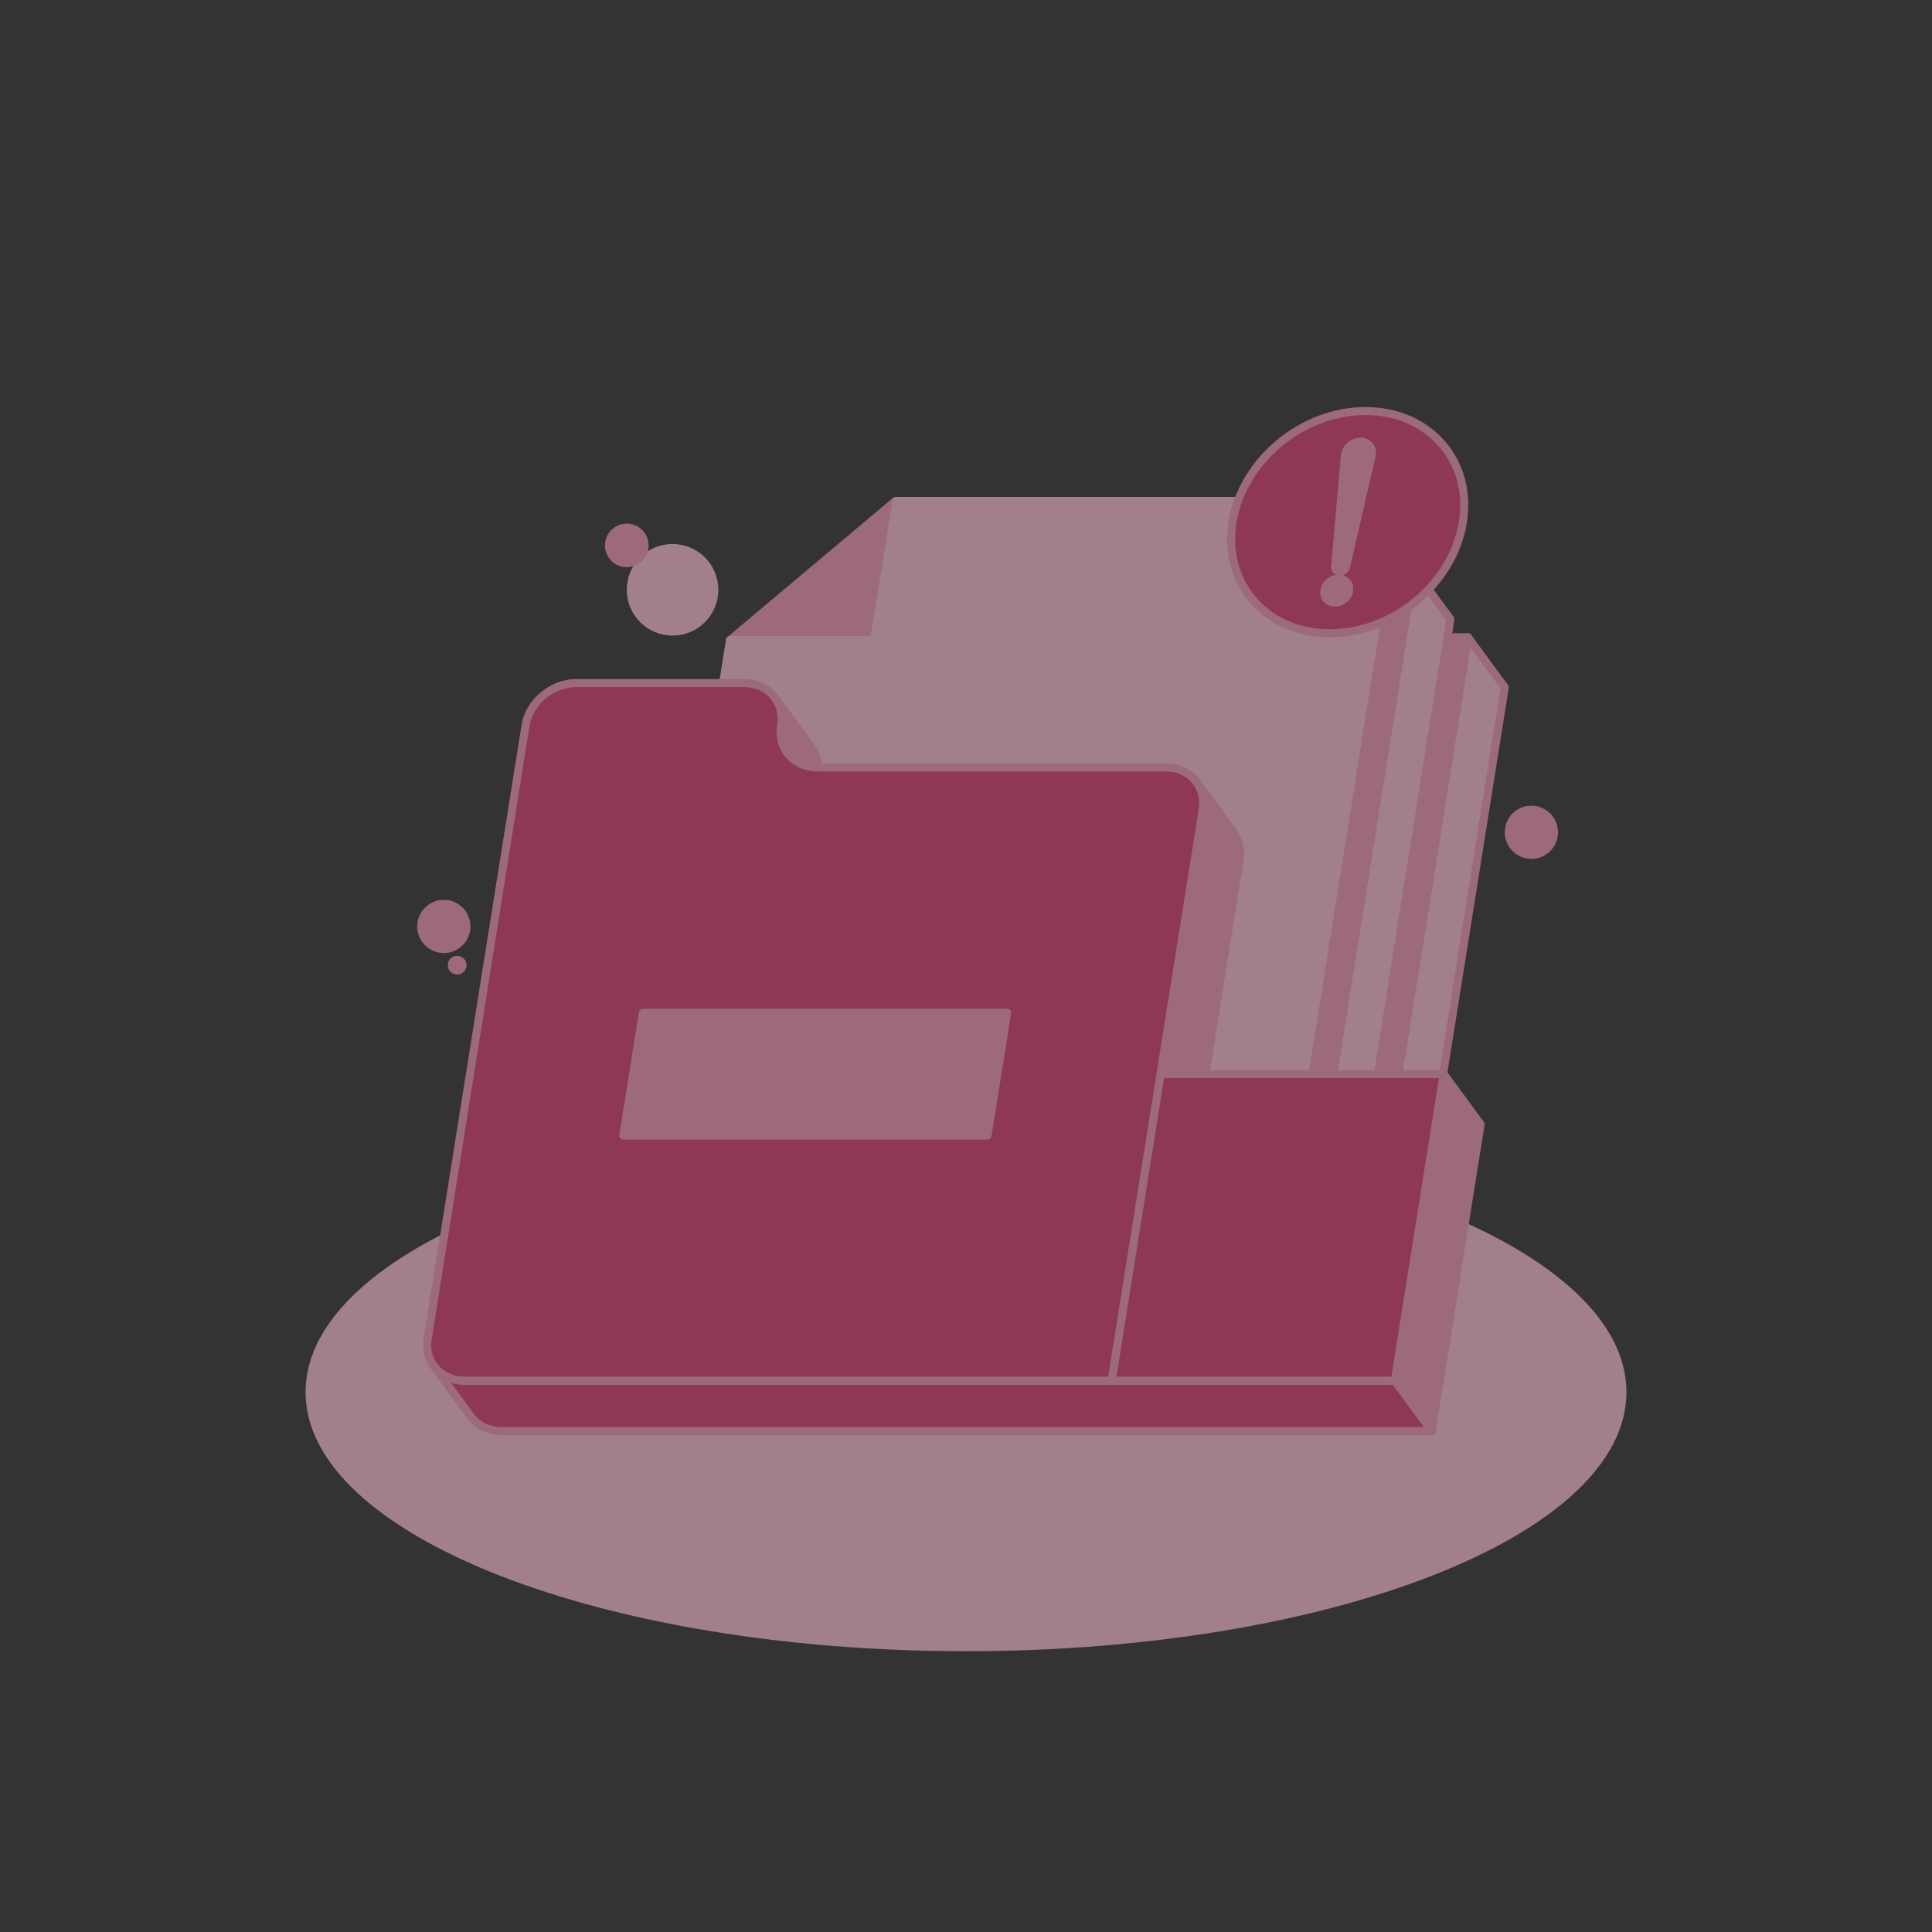 <svg width="126" height="126" viewBox="0 0 126 126" fill="none" xmlns="http://www.w3.org/2000/svg">
<rect x="0" y="0" width="126" height="126" fill="#333333" stroke="none"/>
<g opacity="0.6">
<path d="M63 107.688C86.788 107.688 106.072 100.123 106.072 90.791C106.072 81.46 86.788 73.894 63 73.894C39.212 73.894 19.928 81.46 19.928 90.791C19.928 100.123 39.212 107.688 63 107.688Z" fill="#EBB3C6"/>
<path d="M66.477 38.465L65.03 47.535H55.627L66.422 38.465H66.477Z" fill="#E28FAA"/>
<path d="M65.031 47.798H55.627C55.516 47.798 55.418 47.729 55.381 47.625C55.344 47.521 55.374 47.406 55.459 47.335L66.254 38.265C66.302 38.225 66.362 38.203 66.424 38.203H66.478C66.555 38.203 66.628 38.237 66.678 38.295C66.728 38.354 66.749 38.431 66.737 38.507L65.291 47.576C65.27 47.705 65.16 47.798 65.031 47.798ZM56.348 47.273H64.806L66.115 39.066L56.348 47.273Z" fill="#E28FAA"/>
<path d="M95.737 41.565L95.147 45.263L88.703 85.663L91.536 86.22L97.546 48.535L98.137 44.836L95.737 41.565Z" fill="#EBB3C6"/>
<path d="M91.536 86.481C91.52 86.481 91.502 86.48 91.486 86.477L88.653 85.92C88.515 85.893 88.422 85.76 88.445 85.621L95.478 41.522C95.495 41.416 95.573 41.333 95.676 41.308C95.778 41.283 95.887 41.322 95.949 41.408L98.349 44.68C98.391 44.736 98.407 44.807 98.396 44.876L91.796 86.26C91.785 86.33 91.746 86.393 91.688 86.433C91.642 86.465 91.59 86.481 91.536 86.481ZM89.004 85.454L91.32 85.909L97.861 44.901L95.897 42.225L89.004 85.454Z" fill="#E28FAA"/>
<path d="M95.738 41.565L95.147 45.264L87.615 92.492L77.376 91.527L47.406 89.478C47.406 89.478 54.067 54.765 54.12 54.258L54.698 50.634H64.101L65.548 41.565H95.738Z" fill="#E28FAA"/>
<path d="M87.616 92.752C87.608 92.752 87.6 92.752 87.592 92.751L77.352 91.786L47.389 89.738C47.315 89.733 47.245 89.696 47.199 89.636C47.154 89.577 47.135 89.501 47.149 89.426C49.444 77.469 53.798 54.725 53.86 54.227C53.86 54.223 53.861 54.217 53.861 54.214L54.438 50.59C54.458 50.463 54.569 50.368 54.697 50.368H63.877L65.287 41.52C65.307 41.393 65.418 41.299 65.546 41.299H95.736C95.813 41.299 95.885 41.333 95.936 41.391C95.986 41.449 96.007 41.526 95.995 41.602L87.873 92.528C87.855 92.66 87.744 92.752 87.616 92.752ZM47.721 89.235L77.395 91.264L87.396 92.206L95.43 41.826H65.773L64.362 50.674C64.342 50.801 64.231 50.896 64.103 50.896H54.924L54.381 54.297C54.258 55.155 48.403 85.675 47.721 89.235Z" fill="#E28FAA"/>
<path d="M62.467 35.57L61.02 44.639H51.617L62.412 35.57H62.467Z" fill="#E28FAA"/>
<path d="M61.021 44.901H51.617C51.507 44.901 51.408 44.833 51.371 44.729C51.334 44.625 51.364 44.509 51.449 44.438L62.245 35.368C62.292 35.329 62.352 35.307 62.414 35.307H62.468C62.545 35.307 62.618 35.34 62.668 35.399C62.718 35.457 62.739 35.534 62.727 35.61L61.281 44.68C61.26 44.808 61.15 44.901 61.021 44.901ZM52.338 44.376H60.797L62.106 36.17L52.338 44.376Z" fill="#E28FAA"/>
<path d="M92.192 37.119L91.602 40.818L85.158 81.218L87.991 81.775L94.001 44.09L94.592 40.391L92.192 37.119Z" fill="#EBB3C6"/>
<path d="M87.991 82.036C87.975 82.036 87.958 82.035 87.941 82.031L85.109 81.475C84.97 81.448 84.878 81.315 84.9 81.176L91.934 37.076C91.95 36.971 92.028 36.887 92.131 36.863C92.233 36.838 92.342 36.877 92.404 36.963L94.804 40.234C94.846 40.29 94.862 40.362 94.851 40.432L88.252 81.816C88.24 81.886 88.201 81.949 88.143 81.989C88.098 82.02 88.045 82.036 87.991 82.036ZM85.459 81.008L87.776 81.463L94.316 40.456L92.352 37.78L85.459 81.008Z" fill="#E28FAA"/>
<path d="M92.193 37.119L91.603 40.819L84.07 88.046L73.831 87.082L43.861 85.033C43.861 85.033 50.522 50.32 50.575 49.812L51.153 46.189H60.556L62.003 37.119H92.193Z" fill="#E28FAA"/>
<path d="M84.071 88.307C84.063 88.307 84.055 88.307 84.047 88.306L73.807 87.341L43.844 85.292C43.77 85.288 43.7 85.25 43.654 85.191C43.609 85.131 43.59 85.055 43.604 84.981C45.899 73.024 50.253 50.279 50.315 49.781C50.315 49.778 50.316 49.772 50.316 49.769L50.894 46.145C50.913 46.018 51.024 45.923 51.153 45.923H60.332L61.743 37.075C61.763 36.948 61.874 36.853 62.002 36.853H92.192C92.269 36.853 92.342 36.887 92.392 36.946C92.442 37.004 92.463 37.081 92.451 37.157L84.329 88.083C84.31 88.215 84.2 88.307 84.071 88.307ZM44.176 84.79L73.85 86.818L83.851 87.761L91.885 37.381H62.228L60.816 46.229C60.796 46.356 60.685 46.45 60.557 46.45H51.378L50.835 49.851C50.713 50.71 44.858 81.23 44.176 84.79Z" fill="#E28FAA"/>
<path d="M58.459 32.674L57.013 41.742H47.609L58.404 32.674H58.459Z" fill="#E28FAA"/>
<path d="M57.013 42.005H47.609C47.499 42.005 47.401 41.936 47.363 41.832C47.326 41.728 47.356 41.613 47.442 41.542L58.237 32.472C58.285 32.432 58.344 32.41 58.406 32.41H58.461C58.538 32.41 58.61 32.444 58.66 32.502C58.71 32.561 58.731 32.638 58.72 32.714L57.273 41.783C57.252 41.911 57.142 42.005 57.013 42.005ZM48.331 41.48H56.789L58.098 33.273L48.331 41.48Z" fill="#E28FAA"/>
<path d="M88.649 32.674L88.059 36.372L81.615 76.773L84.449 77.329L90.459 39.645L91.049 35.945L88.649 32.674Z" fill="#EBB3C6"/>
<path d="M84.448 77.591C84.432 77.591 84.415 77.59 84.398 77.586L81.566 77.03C81.427 77.003 81.335 76.87 81.357 76.731L88.391 32.631C88.407 32.526 88.485 32.442 88.588 32.417C88.691 32.393 88.799 32.431 88.861 32.518L91.261 35.789C91.303 35.845 91.319 35.916 91.308 35.986L84.709 77.37C84.697 77.44 84.659 77.503 84.6 77.544C84.553 77.574 84.501 77.591 84.448 77.591ZM81.915 76.563L84.231 77.018L90.772 36.011L88.808 33.334L81.915 76.563Z" fill="#E28FAA"/>
<path d="M88.648 32.674L88.058 36.373L80.526 83.601L70.286 82.636L40.316 80.588C40.316 80.588 46.977 45.875 47.031 45.367L47.608 41.743H57.011L58.458 32.674H88.648Z" fill="#EBB3C6"/>
<path d="M80.526 83.862C80.518 83.862 80.51 83.862 80.502 83.861L70.262 82.896L40.3 80.847C40.225 80.842 40.155 80.805 40.109 80.746C40.064 80.686 40.045 80.61 40.059 80.535C42.353 68.578 46.708 45.834 46.77 45.336C46.77 45.333 46.771 45.327 46.771 45.323L47.349 41.7C47.368 41.572 47.479 41.478 47.608 41.478H56.787L58.199 32.63C58.218 32.503 58.329 32.408 58.458 32.408H88.647C88.724 32.408 88.797 32.442 88.847 32.5C88.897 32.559 88.918 32.636 88.906 32.712L80.784 83.638C80.765 83.769 80.655 83.862 80.526 83.862ZM40.631 80.344L70.305 82.373L80.306 83.316L88.341 32.935H58.683L57.271 41.783C57.251 41.911 57.14 42.005 57.012 42.005H47.833L47.29 45.406C47.168 46.268 41.315 76.785 40.631 80.344Z" fill="#EBB3C6"/>
<path d="M50.535 45.508L52.935 48.779C53.288 49.261 53.448 49.888 53.339 50.574C53.229 51.26 53.389 51.887 53.742 52.369L51.343 49.098C50.989 48.616 50.829 47.988 50.939 47.302C51.048 46.616 50.889 45.99 50.535 45.508Z" fill="#E28FAA"/>
<path d="M53.743 52.631C53.662 52.631 53.582 52.593 53.531 52.523L51.131 49.252C50.724 48.697 50.562 47.989 50.679 47.26C50.773 46.672 50.647 46.105 50.323 45.663L50.322 45.662C50.237 45.546 50.261 45.381 50.378 45.295C50.495 45.21 50.659 45.234 50.746 45.351C50.746 45.352 50.747 45.352 50.747 45.352L53.145 48.622C53.553 49.178 53.712 49.885 53.597 50.612C53.504 51.202 53.63 51.769 53.952 52.21L53.953 52.212C54.038 52.329 54.014 52.493 53.897 52.58C53.851 52.614 53.797 52.631 53.743 52.631ZM51.234 46.905C51.233 47.05 51.222 47.195 51.198 47.342C51.104 47.931 51.231 48.5 51.555 48.942L53.043 50.971C53.044 50.826 53.056 50.679 53.08 50.532C53.175 49.943 53.047 49.376 52.724 48.935L51.234 46.905Z" fill="#E28FAA"/>
<mask id="mask0_2338_95539" style="mask-type:luminance" maskUnits="userSpaceOnUse" x="50" y="45" width="4" height="8">
<mask id="mask1_2338_95539" style="mask-type:luminance" maskUnits="userSpaceOnUse" x="50" y="45" width="4" height="8">
<path d="M50.535 45.508L52.935 48.779C53.288 49.261 53.448 49.888 53.339 50.574C53.229 51.26 53.389 51.887 53.742 52.369L51.343 49.098C50.989 48.616 50.829 47.988 50.939 47.302C51.048 46.616 50.889 45.99 50.535 45.508Z" fill="white"/>
</mask>
<g mask="url(#mask1_2338_95539)">
<path d="M53.743 52.631C53.662 52.631 53.582 52.593 53.531 52.523L51.131 49.252C50.724 48.697 50.562 47.989 50.679 47.26C50.773 46.672 50.647 46.105 50.323 45.663L50.322 45.662C50.237 45.546 50.261 45.381 50.378 45.295C50.495 45.21 50.659 45.234 50.746 45.351C50.746 45.352 50.747 45.352 50.747 45.352L53.145 48.622C53.553 49.178 53.712 49.885 53.597 50.612C53.504 51.202 53.63 51.769 53.952 52.21L53.953 52.212C54.038 52.329 54.014 52.493 53.897 52.58C53.851 52.614 53.797 52.631 53.743 52.631ZM51.234 46.905C51.233 47.05 51.222 47.195 51.198 47.342C51.104 47.931 51.231 48.5 51.555 48.942L53.043 50.971C53.044 50.826 53.056 50.679 53.08 50.532C53.175 49.943 53.047 49.376 52.724 48.935L51.234 46.905Z" fill="white"/>
</g>
</mask>
<g mask="url(#mask0_2338_95539)">
<path d="M50.535 45.508L52.935 48.779C52.954 48.805 52.972 48.832 52.991 48.858L50.591 45.587C50.574 45.56 50.555 45.533 50.535 45.508Z" fill="#E28FAA"/>
<path d="M52.99 49.122C52.91 49.122 52.829 49.084 52.778 49.014L50.378 45.743C50.356 45.71 50.34 45.687 50.322 45.664C50.237 45.547 50.261 45.382 50.378 45.297C50.495 45.211 50.659 45.237 50.746 45.353L53.145 48.625C53.166 48.654 53.188 48.683 53.207 48.713C53.287 48.832 53.256 48.992 53.14 49.074C53.095 49.106 53.043 49.122 52.99 49.122Z" fill="#E28FAA"/>
<path d="M50.59 45.588L52.99 48.859C53.036 48.929 53.08 49.003 53.119 49.079L50.719 45.807C50.68 45.731 50.636 45.658 50.59 45.588Z" fill="#E28FAA"/>
<path d="M53.119 49.341C53.039 49.341 52.958 49.304 52.907 49.234L50.507 45.963C50.499 45.951 50.492 45.939 50.485 45.928C50.451 45.861 50.412 45.796 50.37 45.734C50.291 45.615 50.321 45.455 50.438 45.373C50.555 45.292 50.716 45.319 50.8 45.433L53.2 48.704C53.259 48.792 53.307 48.875 53.35 48.959C53.413 49.08 53.371 49.229 53.254 49.302C53.214 49.328 53.166 49.341 53.119 49.341Z" fill="#E28FAA"/>
<path d="M50.721 45.807L53.12 49.078C53.164 49.162 53.201 49.248 53.234 49.338L50.834 46.067C50.801 45.977 50.763 45.891 50.721 45.807Z" fill="#E28FAA"/>
<path d="M53.234 49.601C53.152 49.601 53.073 49.564 53.021 49.494L50.622 46.222C50.606 46.203 50.595 46.18 50.587 46.157C50.559 46.079 50.525 46.002 50.486 45.927C50.423 45.806 50.465 45.657 50.582 45.584C50.699 45.512 50.85 45.542 50.932 45.652L53.332 48.923C53.34 48.935 53.347 48.947 53.354 48.958C53.402 49.052 53.445 49.15 53.48 49.249C53.524 49.371 53.472 49.508 53.356 49.57C53.318 49.592 53.276 49.601 53.234 49.601Z" fill="#E28FAA"/>
<path d="M50.834 46.066L53.234 49.338C53.273 49.447 53.305 49.561 53.328 49.677L50.928 46.406C50.905 46.289 50.874 46.176 50.834 46.066Z" fill="#E28FAA"/>
<path d="M53.328 49.941C53.246 49.941 53.167 49.903 53.115 49.834L50.715 46.563C50.693 46.531 50.677 46.496 50.67 46.458C50.65 46.355 50.622 46.254 50.586 46.157C50.542 46.034 50.594 45.898 50.71 45.836C50.825 45.774 50.968 45.807 51.044 45.912L53.444 49.183C53.459 49.203 53.471 49.225 53.479 49.248C53.524 49.371 53.559 49.498 53.584 49.627C53.608 49.748 53.545 49.869 53.433 49.918C53.399 49.934 53.363 49.941 53.328 49.941Z" fill="#E28FAA"/>
<path d="M50.928 46.408L53.328 49.679C53.383 49.959 53.39 50.262 53.34 50.574C53.29 50.888 53.296 51.189 53.352 51.469L50.952 48.198C50.897 47.918 50.89 47.617 50.94 47.303C50.989 46.99 50.983 46.689 50.928 46.408Z" fill="#E28FAA"/>
<path d="M53.35 51.732C53.269 51.732 53.189 51.694 53.138 51.625L50.738 48.354C50.715 48.322 50.7 48.287 50.693 48.249C50.631 47.931 50.626 47.599 50.68 47.262C50.724 46.985 50.721 46.716 50.67 46.459C50.647 46.339 50.71 46.217 50.822 46.168C50.934 46.119 51.066 46.154 51.139 46.254L53.539 49.525C53.561 49.556 53.578 49.591 53.585 49.63C53.648 49.947 53.652 50.28 53.598 50.617C53.553 50.893 53.557 51.163 53.607 51.42C53.63 51.54 53.567 51.661 53.455 51.71C53.421 51.725 53.386 51.732 53.35 51.732ZM51.198 48.091L53.064 50.637C53.069 50.603 53.074 50.568 53.08 50.533C53.12 50.277 53.12 50.025 53.08 49.786L51.213 47.241C51.208 47.274 51.204 47.309 51.198 47.343C51.158 47.6 51.158 47.851 51.198 48.091Z" fill="#E28FAA"/>
<path d="M50.949 48.197L53.349 51.469C53.372 51.585 53.404 51.7 53.444 51.809L51.044 48.538C51.004 48.428 50.973 48.315 50.949 48.197Z" fill="#E28FAA"/>
<path d="M53.444 52.072C53.363 52.072 53.283 52.035 53.232 51.965L50.832 48.694C50.817 48.674 50.806 48.652 50.797 48.627C50.753 48.505 50.718 48.377 50.692 48.248C50.669 48.128 50.732 48.007 50.844 47.958C50.957 47.908 51.088 47.944 51.161 48.043L53.561 51.314C53.584 51.346 53.6 51.38 53.607 51.419C53.627 51.522 53.654 51.623 53.691 51.721C53.735 51.844 53.682 51.98 53.567 52.042C53.529 52.062 53.486 52.072 53.444 52.072Z" fill="#E28FAA"/>
<path d="M51.045 48.537L53.445 51.808C53.477 51.898 53.515 51.986 53.558 52.069L51.158 48.797C51.115 48.714 51.078 48.627 51.045 48.537Z" fill="#E28FAA"/>
<path d="M53.557 52.332C53.477 52.332 53.396 52.294 53.345 52.224L50.945 48.953C50.937 48.941 50.93 48.93 50.923 48.918C50.875 48.825 50.832 48.727 50.797 48.627C50.753 48.505 50.805 48.368 50.921 48.307C51.036 48.245 51.178 48.277 51.255 48.382L53.655 51.654C53.67 51.674 53.682 51.696 53.69 51.72C53.718 51.798 53.752 51.877 53.791 51.95C53.854 52.071 53.812 52.221 53.695 52.293C53.653 52.319 53.605 52.332 53.557 52.332Z" fill="#E28FAA"/>
<path d="M51.156 48.799L53.556 52.07C53.595 52.146 53.638 52.219 53.686 52.289L51.286 49.018C51.238 48.947 51.196 48.875 51.156 48.799Z" fill="#E28FAA"/>
<path d="M53.686 52.552C53.606 52.552 53.525 52.514 53.474 52.444L51.074 49.173C51.015 49.086 50.967 49.003 50.924 48.917C50.861 48.796 50.903 48.647 51.019 48.575C51.136 48.502 51.288 48.532 51.369 48.642L53.769 51.913C53.777 51.925 53.784 51.937 53.791 51.949C53.825 52.015 53.864 52.08 53.906 52.142C53.985 52.261 53.955 52.421 53.838 52.503C53.79 52.536 53.738 52.552 53.686 52.552Z" fill="#E28FAA"/>
<path d="M51.287 49.018L53.687 52.289C53.706 52.316 53.724 52.343 53.743 52.369L51.343 49.098C51.323 49.071 51.305 49.044 51.287 49.018Z" fill="#E28FAA"/>
<path d="M53.742 52.631C53.662 52.631 53.583 52.594 53.531 52.524V52.523C53.531 52.522 53.53 52.522 53.53 52.52L51.133 49.252C51.112 49.222 51.091 49.192 51.07 49.162C50.99 49.043 51.021 48.883 51.137 48.801C51.254 48.719 51.415 48.746 51.499 48.861L53.899 52.132C53.921 52.165 53.936 52.187 53.952 52.209L53.954 52.211C54.039 52.328 54.014 52.492 53.898 52.578C53.851 52.615 53.796 52.631 53.742 52.631Z" fill="#E28FAA"/>
</g>
<path d="M55.752 53.586C54.836 53.586 54.026 53.199 53.531 52.522L51.131 49.251C51.046 49.134 51.07 48.969 51.187 48.883C51.303 48.797 51.468 48.822 51.554 48.939L51.555 48.94C51.951 49.479 52.605 49.788 53.352 49.788C53.436 49.788 53.514 49.828 53.563 49.896L55.963 53.167C56.021 53.247 56.031 53.353 55.985 53.441C55.941 53.53 55.851 53.586 55.752 53.586ZM52.468 50.185L53.954 52.212C54.247 52.611 54.68 52.884 55.188 52.999L53.217 50.311C52.955 50.3 52.705 50.258 52.468 50.185Z" fill="#E28FAA"/>
<mask id="mask2_2338_95539" style="mask-type:luminance" maskUnits="userSpaceOnUse" x="51" y="48" width="6" height="6">
<path d="M55.752 53.586C54.836 53.586 54.026 53.199 53.531 52.522L51.131 49.251C51.046 49.134 51.07 48.969 51.187 48.883C51.303 48.797 51.468 48.822 51.554 48.939L51.555 48.94C51.951 49.479 52.605 49.788 53.352 49.788C53.436 49.788 53.514 49.828 53.563 49.896L55.963 53.167C56.021 53.247 56.031 53.353 55.985 53.441C55.941 53.53 55.851 53.586 55.752 53.586ZM52.468 50.185L53.954 52.212C54.247 52.611 54.68 52.884 55.188 52.999L53.217 50.311C52.955 50.3 52.705 50.258 52.468 50.185Z" fill="white"/>
</mask>
<g mask="url(#mask2_2338_95539)">
<path d="M53.353 50.05L55.753 53.322C54.888 53.322 54.173 52.951 53.744 52.365L51.344 49.094C51.773 49.681 52.488 50.05 53.353 50.05Z" fill="#E6EEFF"/>
<path d="M55.752 53.586C54.836 53.586 54.026 53.199 53.531 52.522L51.131 49.251C51.046 49.134 51.07 48.969 51.187 48.883C51.303 48.797 51.468 48.822 51.554 48.939L51.555 48.94C51.951 49.479 52.605 49.788 53.352 49.788C53.436 49.788 53.514 49.828 53.563 49.896L55.963 53.167C56.021 53.247 56.031 53.353 55.985 53.441C55.941 53.53 55.851 53.586 55.752 53.586ZM52.468 50.185L53.954 52.212C54.247 52.611 54.68 52.884 55.188 52.999L53.217 50.311C52.955 50.3 52.705 50.258 52.468 50.185Z" fill="#E28FAA"/>
</g>
<path d="M76.022 50.053L78.422 53.325H55.751L53.352 50.053H76.022Z" fill="#E6EEFF"/>
<path d="M78.422 53.587H55.752C55.668 53.587 55.59 53.548 55.541 53.48L53.141 50.209C53.082 50.129 53.073 50.023 53.119 49.934C53.163 49.846 53.254 49.791 53.353 49.791H76.024C76.108 49.791 76.186 49.831 76.235 49.898L78.635 53.17C78.693 53.249 78.702 53.355 78.657 53.444C78.611 53.531 78.522 53.587 78.422 53.587ZM55.885 53.062H77.904L75.89 50.316H53.87L55.885 53.062Z" fill="#E28FAA"/>
<path d="M80.434 54.542C80.353 54.542 80.273 54.505 80.222 54.435C79.826 53.895 79.17 53.585 78.424 53.585C78.34 53.585 78.261 53.546 78.213 53.478L75.813 50.207C75.754 50.127 75.745 50.021 75.79 49.933C75.835 49.844 75.926 49.789 76.025 49.789C76.941 49.789 77.751 50.176 78.246 50.853L80.646 54.124C80.731 54.241 80.707 54.406 80.59 54.492C80.541 54.526 80.487 54.542 80.434 54.542ZM78.559 53.064C78.82 53.074 79.071 53.118 79.308 53.19L77.822 51.163C77.529 50.764 77.095 50.491 76.587 50.376L78.559 53.064Z" fill="#E28FAA"/>
<mask id="mask3_2338_95539" style="mask-type:luminance" maskUnits="userSpaceOnUse" x="75" y="49" width="6" height="6">
<path d="M80.434 54.542C80.353 54.542 80.273 54.505 80.222 54.435C79.826 53.895 79.17 53.585 78.424 53.585C78.34 53.585 78.261 53.546 78.213 53.478L75.813 50.207C75.754 50.127 75.745 50.021 75.79 49.933C75.835 49.844 75.926 49.789 76.025 49.789C76.941 49.789 77.751 50.176 78.246 50.853L80.646 54.124C80.731 54.241 80.707 54.406 80.59 54.492C80.541 54.526 80.487 54.542 80.434 54.542ZM78.559 53.064C78.82 53.074 79.071 53.118 79.308 53.19L77.822 51.163C77.529 50.764 77.095 50.491 76.587 50.376L78.559 53.064Z" fill="white"/>
</mask>
<g mask="url(#mask3_2338_95539)">
<path d="M78.032 51.007L80.432 54.279C80.003 53.693 79.288 53.322 78.423 53.322L76.023 50.051C76.888 50.051 77.603 50.422 78.032 51.007Z" fill="#E6EEFF"/>
<path d="M80.434 54.542C80.353 54.542 80.273 54.505 80.222 54.435C79.826 53.895 79.17 53.585 78.424 53.585C78.34 53.585 78.261 53.546 78.213 53.478L75.813 50.207C75.754 50.127 75.745 50.021 75.79 49.933C75.835 49.844 75.926 49.789 76.025 49.789C76.941 49.789 77.751 50.176 78.246 50.853L80.646 54.124C80.731 54.241 80.707 54.406 80.59 54.492C80.541 54.526 80.487 54.542 80.434 54.542ZM78.559 53.064C78.82 53.074 79.071 53.118 79.308 53.19L77.822 51.163C77.529 50.764 77.095 50.491 76.587 50.376L78.559 53.064Z" fill="#E28FAA"/>
</g>
<path d="M65.684 66.051L64.407 74.058H40.65L41.928 66.051H65.684Z" fill="#E28FAA"/>
<path d="M80.866 55.751C80.869 55.699 80.87 55.645 80.869 55.592C80.868 55.561 80.865 55.532 80.863 55.5C80.861 55.454 80.857 55.407 80.851 55.361C80.848 55.33 80.842 55.298 80.837 55.267C80.832 55.238 80.83 55.209 80.824 55.181C80.821 55.164 80.816 55.148 80.813 55.132C80.808 55.109 80.802 55.087 80.797 55.066C80.785 55.016 80.771 54.966 80.755 54.918C80.75 54.899 80.744 54.882 80.738 54.863C80.736 54.856 80.733 54.848 80.731 54.841C80.725 54.824 80.716 54.808 80.709 54.791C80.686 54.731 80.661 54.673 80.633 54.617C80.627 54.605 80.624 54.593 80.617 54.581C80.609 54.565 80.598 54.549 80.589 54.533C80.565 54.491 80.541 54.449 80.515 54.408C80.506 54.393 80.498 54.377 80.487 54.362C80.47 54.335 80.451 54.308 80.431 54.281L78.031 51.01C78.062 51.051 78.088 51.094 78.115 51.137C78.141 51.178 78.165 51.219 78.189 51.262C78.204 51.29 78.219 51.318 78.233 51.346C78.261 51.402 78.286 51.46 78.309 51.52C78.318 51.544 78.329 51.567 78.338 51.592C78.344 51.609 78.35 51.628 78.356 51.647C78.371 51.696 78.386 51.745 78.398 51.795C78.403 51.817 78.408 51.838 78.413 51.86C78.422 51.905 78.43 51.95 78.437 51.996C78.442 52.027 78.448 52.059 78.451 52.09C78.457 52.136 78.46 52.182 78.463 52.229C78.465 52.259 78.468 52.29 78.469 52.321C78.47 52.374 78.468 52.426 78.466 52.48C78.465 52.507 78.466 52.532 78.464 52.559C78.458 52.64 78.45 52.72 78.437 52.803L73.68 82.635L76.079 85.906L80.837 56.074C80.85 55.993 80.859 55.911 80.864 55.83C80.866 55.804 80.865 55.778 80.866 55.751Z" fill="#E28FAA"/>
<path d="M76.078 86.17C75.995 86.17 75.917 86.132 75.867 86.063L73.467 82.791C73.425 82.735 73.409 82.664 73.419 82.594L78.177 52.763C78.188 52.691 78.197 52.619 78.201 52.542C78.202 52.53 78.202 52.519 78.202 52.507L78.204 52.471C78.206 52.423 78.207 52.375 78.206 52.329C78.206 52.311 78.205 52.295 78.204 52.277L78.201 52.247C78.199 52.205 78.197 52.163 78.192 52.122C78.19 52.101 78.186 52.08 78.183 52.059L78.179 52.037C78.173 51.997 78.166 51.956 78.157 51.917C78.152 51.898 78.148 51.878 78.143 51.86C78.131 51.814 78.12 51.771 78.106 51.728L78.09 51.679C78.087 51.669 78.082 51.659 78.079 51.648L78.065 51.615C78.043 51.556 78.02 51.506 77.998 51.461C77.985 51.435 77.973 51.41 77.96 51.386C77.94 51.349 77.918 51.312 77.896 51.276L77.883 51.256C77.863 51.225 77.843 51.193 77.822 51.164C77.737 51.048 77.761 50.883 77.878 50.797C77.995 50.712 78.159 50.736 78.246 50.853L80.645 54.124C80.668 54.153 80.687 54.184 80.708 54.214C80.718 54.228 80.726 54.243 80.734 54.257C80.768 54.311 80.795 54.357 80.82 54.405C80.836 54.43 80.844 54.444 80.852 54.46C80.858 54.472 80.864 54.486 80.869 54.5C80.897 54.558 80.925 54.622 80.953 54.693C80.964 54.717 80.972 54.733 80.978 54.749C80.981 54.759 80.984 54.767 80.986 54.775C80.991 54.79 80.995 54.804 81 54.819L81.005 54.836C81.022 54.889 81.039 54.945 81.053 55.001C81.058 55.026 81.064 55.049 81.07 55.075L81.074 55.089C81.077 55.102 81.081 55.116 81.083 55.129C81.088 55.152 81.091 55.175 81.093 55.197L81.1 55.244C81.105 55.272 81.11 55.3 81.113 55.329C81.119 55.381 81.123 55.432 81.126 55.484L81.128 55.512C81.131 55.537 81.132 55.561 81.132 55.586C81.133 55.644 81.132 55.703 81.13 55.76V55.784C81.13 55.805 81.128 55.826 81.127 55.848C81.121 55.939 81.111 56.029 81.097 56.114L76.339 85.946C76.323 86.051 76.245 86.135 76.142 86.16C76.12 86.167 76.099 86.17 76.078 86.17ZM73.955 82.569L75.918 85.245L80.577 56.034C80.588 55.964 80.596 55.889 80.601 55.813C80.602 55.801 80.602 55.79 80.602 55.778L80.603 55.742C80.603 55.742 80.603 55.742 80.603 55.741C80.606 55.693 80.607 55.645 80.606 55.599C80.606 55.582 80.605 55.566 80.603 55.55L80.601 55.516C80.599 55.474 80.596 55.432 80.592 55.391C80.589 55.37 80.586 55.349 80.582 55.328L80.573 55.269C80.572 55.256 80.57 55.243 80.567 55.23L80.557 55.187C80.552 55.168 80.547 55.148 80.543 55.13C80.531 55.084 80.519 55.041 80.505 54.998L80.49 54.95C80.489 54.947 80.484 54.933 80.483 54.929C80.475 54.913 80.469 54.9 80.465 54.886C80.442 54.828 80.42 54.777 80.398 54.732C80.392 54.72 80.388 54.709 80.383 54.698C80.372 54.681 80.365 54.67 80.36 54.658C80.34 54.621 80.318 54.585 80.295 54.549C80.288 54.537 80.281 54.527 80.276 54.515C80.256 54.483 80.239 54.46 80.222 54.437L78.732 52.406C78.731 52.434 78.731 52.462 78.73 52.49V52.515C78.73 52.536 78.729 52.557 78.727 52.578C78.722 52.672 78.711 52.759 78.697 52.845L73.955 82.569Z" fill="#E28FAA"/>
<path d="M94.16 70.053L90.971 90.054H72.494L73.678 82.634L75.684 70.053H86.078H88.43H90.779H94.16Z" fill="#CC3C6C"/>
<path d="M90.971 90.317H72.495C72.418 90.317 72.345 90.284 72.295 90.225C72.245 90.167 72.224 90.09 72.236 90.014L75.425 70.013C75.445 69.885 75.556 69.791 75.684 69.791H94.161C94.238 69.791 94.31 69.825 94.36 69.883C94.41 69.942 94.431 70.019 94.42 70.094L91.23 90.096C91.21 90.224 91.101 90.317 90.971 90.317ZM72.803 89.792H90.747L93.853 70.316H75.908L72.803 89.792Z" fill="#E28FAA"/>
<path d="M76.022 50.052C77.597 50.052 78.678 51.283 78.436 52.803L73.679 82.635L72.496 90.055H30.31C28.735 90.055 27.654 88.824 27.895 87.304L33.836 50.052L34.274 47.3C34.517 45.781 35.991 44.549 37.567 44.549H48.523C49.316 44.549 49.985 44.86 50.421 45.364C50.852 45.861 51.058 46.545 50.938 47.299C50.695 48.819 51.776 50.051 53.35 50.051H76.022V50.052ZM64.406 74.057L65.682 66.05H41.927L40.649 74.057H64.406Z" fill="#CC3C6C"/>
<path d="M72.495 90.317H30.311C29.458 90.317 28.709 89.989 28.201 89.395C27.71 88.819 27.51 88.062 27.637 87.262L34.017 47.259C34.279 45.619 35.872 44.287 37.569 44.287H48.525C49.371 44.287 50.115 44.609 50.621 45.194C51.122 45.771 51.327 46.534 51.199 47.341C51.096 47.988 51.254 48.596 51.645 49.053C52.049 49.528 52.656 49.789 53.353 49.789H76.023C76.876 49.789 77.625 50.116 78.131 50.71C78.623 51.286 78.823 52.043 78.696 52.843L72.755 90.095C72.734 90.223 72.625 90.317 72.495 90.317ZM37.569 44.812C36.118 44.812 34.758 45.947 34.535 47.341L28.155 87.345C28.052 87.99 28.21 88.597 28.601 89.055C29.006 89.53 29.613 89.792 30.311 89.792H72.271L78.177 52.762C78.28 52.117 78.122 51.509 77.731 51.051C77.326 50.577 76.719 50.315 76.022 50.315H53.353C52.5 50.315 51.752 49.989 51.244 49.395C50.753 48.818 50.553 48.06 50.68 47.26C50.784 46.608 50.621 45.996 50.225 45.538C49.819 45.07 49.215 44.812 48.525 44.812H37.569ZM64.407 74.32H40.65C40.573 74.32 40.501 74.286 40.45 74.227C40.4 74.169 40.379 74.092 40.391 74.016L41.668 66.009C41.688 65.882 41.799 65.788 41.927 65.788H65.683C65.76 65.788 65.832 65.821 65.883 65.88C65.933 65.938 65.954 66.015 65.942 66.091L64.665 74.098C64.645 74.225 64.535 74.32 64.407 74.32ZM40.958 73.794H64.183L65.376 66.313H42.151L40.958 73.794Z" fill="#E28FAA"/>
<path d="M94.16 70.055L96.56 73.326L93.371 93.327L90.971 90.056L94.16 70.055Z" fill="#E28FAA"/>
<path d="M93.371 93.589C93.288 93.589 93.21 93.55 93.16 93.482L90.76 90.21C90.718 90.154 90.702 90.083 90.712 90.013L93.902 70.012C93.918 69.907 93.996 69.823 94.099 69.798C94.202 69.774 94.31 69.812 94.372 69.899L96.772 73.17C96.814 73.226 96.83 73.297 96.82 73.367L93.63 93.368C93.614 93.473 93.535 93.557 93.433 93.582C93.412 93.587 93.392 93.589 93.371 93.589ZM91.248 89.989L93.211 92.665L96.285 73.393L94.322 70.716L91.248 89.989Z" fill="#E28FAA"/>
<path d="M93.372 93.326L90.972 90.054H72.495H30.311C29.446 90.054 28.73 89.683 28.301 89.098L30.701 92.369C31.131 92.955 31.846 93.326 32.712 93.326H74.896H93.372Z" fill="#CC3C6C"/>
<path d="M93.371 93.588H32.71C31.794 93.588 30.983 93.199 30.488 92.523L28.088 89.252C28.003 89.135 28.027 88.971 28.144 88.885C28.261 88.799 28.425 88.824 28.511 88.941C28.908 89.481 29.564 89.791 30.31 89.791H90.971C91.055 89.791 91.133 89.831 91.182 89.898L93.582 93.17C93.641 93.249 93.65 93.355 93.604 93.444C93.561 93.533 93.47 93.588 93.371 93.588ZM29.425 90.187L30.911 92.213C31.308 92.753 31.963 93.064 32.71 93.064H92.853L90.838 90.317H30.31C30 90.316 29.703 90.272 29.425 90.187Z" fill="#E28FAA"/>
<path d="M99.873 56.015C100.831 56.015 101.609 55.238 101.609 54.279C101.609 53.32 100.831 52.543 99.873 52.543C98.914 52.543 98.137 53.32 98.137 54.279C98.137 55.238 98.914 56.015 99.873 56.015Z" fill="#E28FAA"/>
<path d="M28.945 62.156C29.904 62.156 30.681 61.378 30.681 60.42C30.681 59.461 29.904 58.684 28.945 58.684C27.986 58.684 27.209 59.461 27.209 60.42C27.209 61.378 27.986 62.156 28.945 62.156Z" fill="#E28FAA"/>
<path d="M29.814 63.559C30.152 63.559 30.426 63.285 30.426 62.947C30.426 62.61 30.152 62.336 29.814 62.336C29.477 62.336 29.203 62.61 29.203 62.947C29.203 63.285 29.477 63.559 29.814 63.559Z" fill="#E28FAA"/>
<path d="M43.862 41.452C45.511 41.452 46.848 40.115 46.848 38.465C46.848 36.816 45.511 35.478 43.862 35.478C42.212 35.478 40.875 36.816 40.875 38.465C40.875 40.115 42.212 41.452 43.862 41.452Z" fill="#EBB3C6"/>
<path d="M40.877 36.993C41.663 36.993 42.299 36.356 42.299 35.571C42.299 34.785 41.663 34.148 40.877 34.148C40.092 34.148 39.455 34.785 39.455 35.571C39.455 36.356 40.092 36.993 40.877 36.993Z" fill="#E28FAA"/>
<path d="M89.049 26.807C93.2 26.807 96.045 30.05 95.407 34.054C94.769 38.056 90.889 41.3 86.738 41.3C82.588 41.3 79.742 38.057 80.38 34.054C81.019 30.05 84.899 26.807 89.049 26.807ZM89.451 29.709C89.566 29.229 89.226 28.814 88.734 28.814C88.712 28.814 88.689 28.816 88.667 28.817C88.186 28.848 87.761 29.248 87.719 29.709L87.082 36.964C87.068 37.128 87.181 37.262 87.354 37.274C87.362 37.275 87.371 37.275 87.379 37.275C87.56 37.275 87.733 37.14 87.774 36.964L89.451 29.709ZM87.057 39.291C87.501 39.291 87.914 38.946 87.983 38.518C88.05 38.092 87.747 37.744 87.305 37.744C86.862 37.744 86.447 38.091 86.379 38.518C86.311 38.946 86.615 39.291 87.057 39.291Z" fill="#CC3C6C"/>
<path d="M86.737 41.562C84.618 41.562 82.762 40.754 81.51 39.287C80.298 37.866 79.805 35.994 80.121 34.013C80.778 29.894 84.783 26.545 89.048 26.545C91.167 26.545 93.024 27.353 94.276 28.821C95.488 30.242 95.981 32.116 95.665 34.097C95.008 38.213 91.003 41.562 86.737 41.562ZM89.048 27.07C85.029 27.07 81.257 30.222 80.639 34.096C80.347 35.921 80.799 37.645 81.909 38.947C83.059 40.295 84.775 41.037 86.737 41.037C90.756 41.037 94.529 37.886 95.147 34.013C95.439 32.186 94.987 30.463 93.877 29.161C92.725 27.812 91.01 27.07 89.048 27.07ZM87.056 39.554C86.765 39.554 86.496 39.435 86.32 39.229C86.145 39.025 86.074 38.758 86.118 38.478C86.199 37.97 86.638 37.563 87.149 37.494C87.072 37.461 87.003 37.412 86.948 37.348C86.852 37.237 86.808 37.093 86.821 36.943L87.458 29.689C87.51 29.094 88.034 28.597 88.65 28.557C88.677 28.555 88.705 28.554 88.733 28.554C89.052 28.554 89.342 28.689 89.529 28.926C89.713 29.159 89.777 29.467 89.705 29.771L88.029 37.025C87.976 37.261 87.784 37.45 87.556 37.515C87.746 37.563 87.915 37.664 88.039 37.809C88.214 38.014 88.285 38.28 88.241 38.56C88.152 39.118 87.632 39.554 87.056 39.554ZM87.303 38.007C86.99 38.007 86.684 38.261 86.636 38.559C86.617 38.685 86.646 38.802 86.719 38.887C86.797 38.978 86.916 39.028 87.056 39.028C87.369 39.028 87.675 38.775 87.723 38.476C87.743 38.35 87.713 38.234 87.64 38.147C87.562 38.058 87.443 38.007 87.303 38.007ZM88.733 29.078C88.718 29.078 88.701 29.079 88.686 29.08C88.332 29.103 88.01 29.403 87.981 29.735L87.344 36.989C87.342 36.997 87.344 37.004 87.346 37.006C87.348 37.01 87.358 37.013 87.371 37.015C87.371 37.015 87.371 37.015 87.373 37.015C87.44 37.015 87.506 36.963 87.519 36.907L89.194 29.653V29.652C89.229 29.502 89.202 29.361 89.117 29.253C89.029 29.138 88.893 29.078 88.733 29.078Z" fill="#E28FAA"/>
<path d="M88.733 28.814C89.225 28.814 89.564 29.229 89.451 29.709L87.775 36.964C87.734 37.14 87.562 37.275 87.381 37.275C87.373 37.275 87.363 37.275 87.355 37.274C87.183 37.262 87.068 37.128 87.083 36.964L87.72 29.709C87.761 29.247 88.186 28.848 88.669 28.817C88.69 28.814 88.712 28.814 88.733 28.814Z" fill="#E28FAA"/>
<path d="M87.38 37.538C87.365 37.538 87.35 37.538 87.335 37.537C87.182 37.527 87.043 37.46 86.948 37.347C86.852 37.236 86.808 37.092 86.82 36.942L87.457 29.688C87.51 29.093 88.034 28.596 88.65 28.556C88.677 28.554 88.705 28.553 88.733 28.553C89.051 28.553 89.342 28.688 89.528 28.925C89.713 29.158 89.777 29.466 89.704 29.771L88.029 37.024C87.963 37.317 87.683 37.538 87.38 37.538ZM88.733 29.078C88.718 29.078 88.701 29.079 88.686 29.08C88.331 29.103 88.009 29.403 87.98 29.735L87.343 36.989C87.342 36.997 87.343 37.004 87.346 37.006C87.348 37.01 87.357 37.013 87.371 37.015C87.371 37.015 87.371 37.015 87.372 37.015C87.44 37.015 87.505 36.963 87.518 36.907L89.194 29.653C89.23 29.502 89.202 29.36 89.117 29.253C89.029 29.138 88.892 29.078 88.733 29.078Z" fill="#E28FAA"/>
<path d="M87.302 37.746C87.745 37.746 88.049 38.093 87.98 38.52C87.912 38.947 87.498 39.293 87.055 39.293C86.613 39.293 86.308 38.948 86.377 38.52C86.446 38.094 86.861 37.746 87.302 37.746Z" fill="#E28FAA"/>
<path d="M87.056 39.555C86.765 39.555 86.496 39.436 86.32 39.23C86.145 39.026 86.074 38.758 86.118 38.478C86.207 37.921 86.727 37.484 87.302 37.484C87.594 37.484 87.862 37.603 88.039 37.81C88.214 38.015 88.285 38.281 88.24 38.562C88.152 39.119 87.632 39.555 87.056 39.555ZM87.302 38.008C86.99 38.008 86.684 38.261 86.636 38.56C86.617 38.686 86.646 38.803 86.719 38.888C86.797 38.979 86.916 39.029 87.056 39.029C87.369 39.029 87.675 38.776 87.722 38.477C87.742 38.351 87.713 38.234 87.64 38.148C87.561 38.058 87.442 38.008 87.302 38.008Z" fill="#E28FAA"/>
</g>
</svg>

